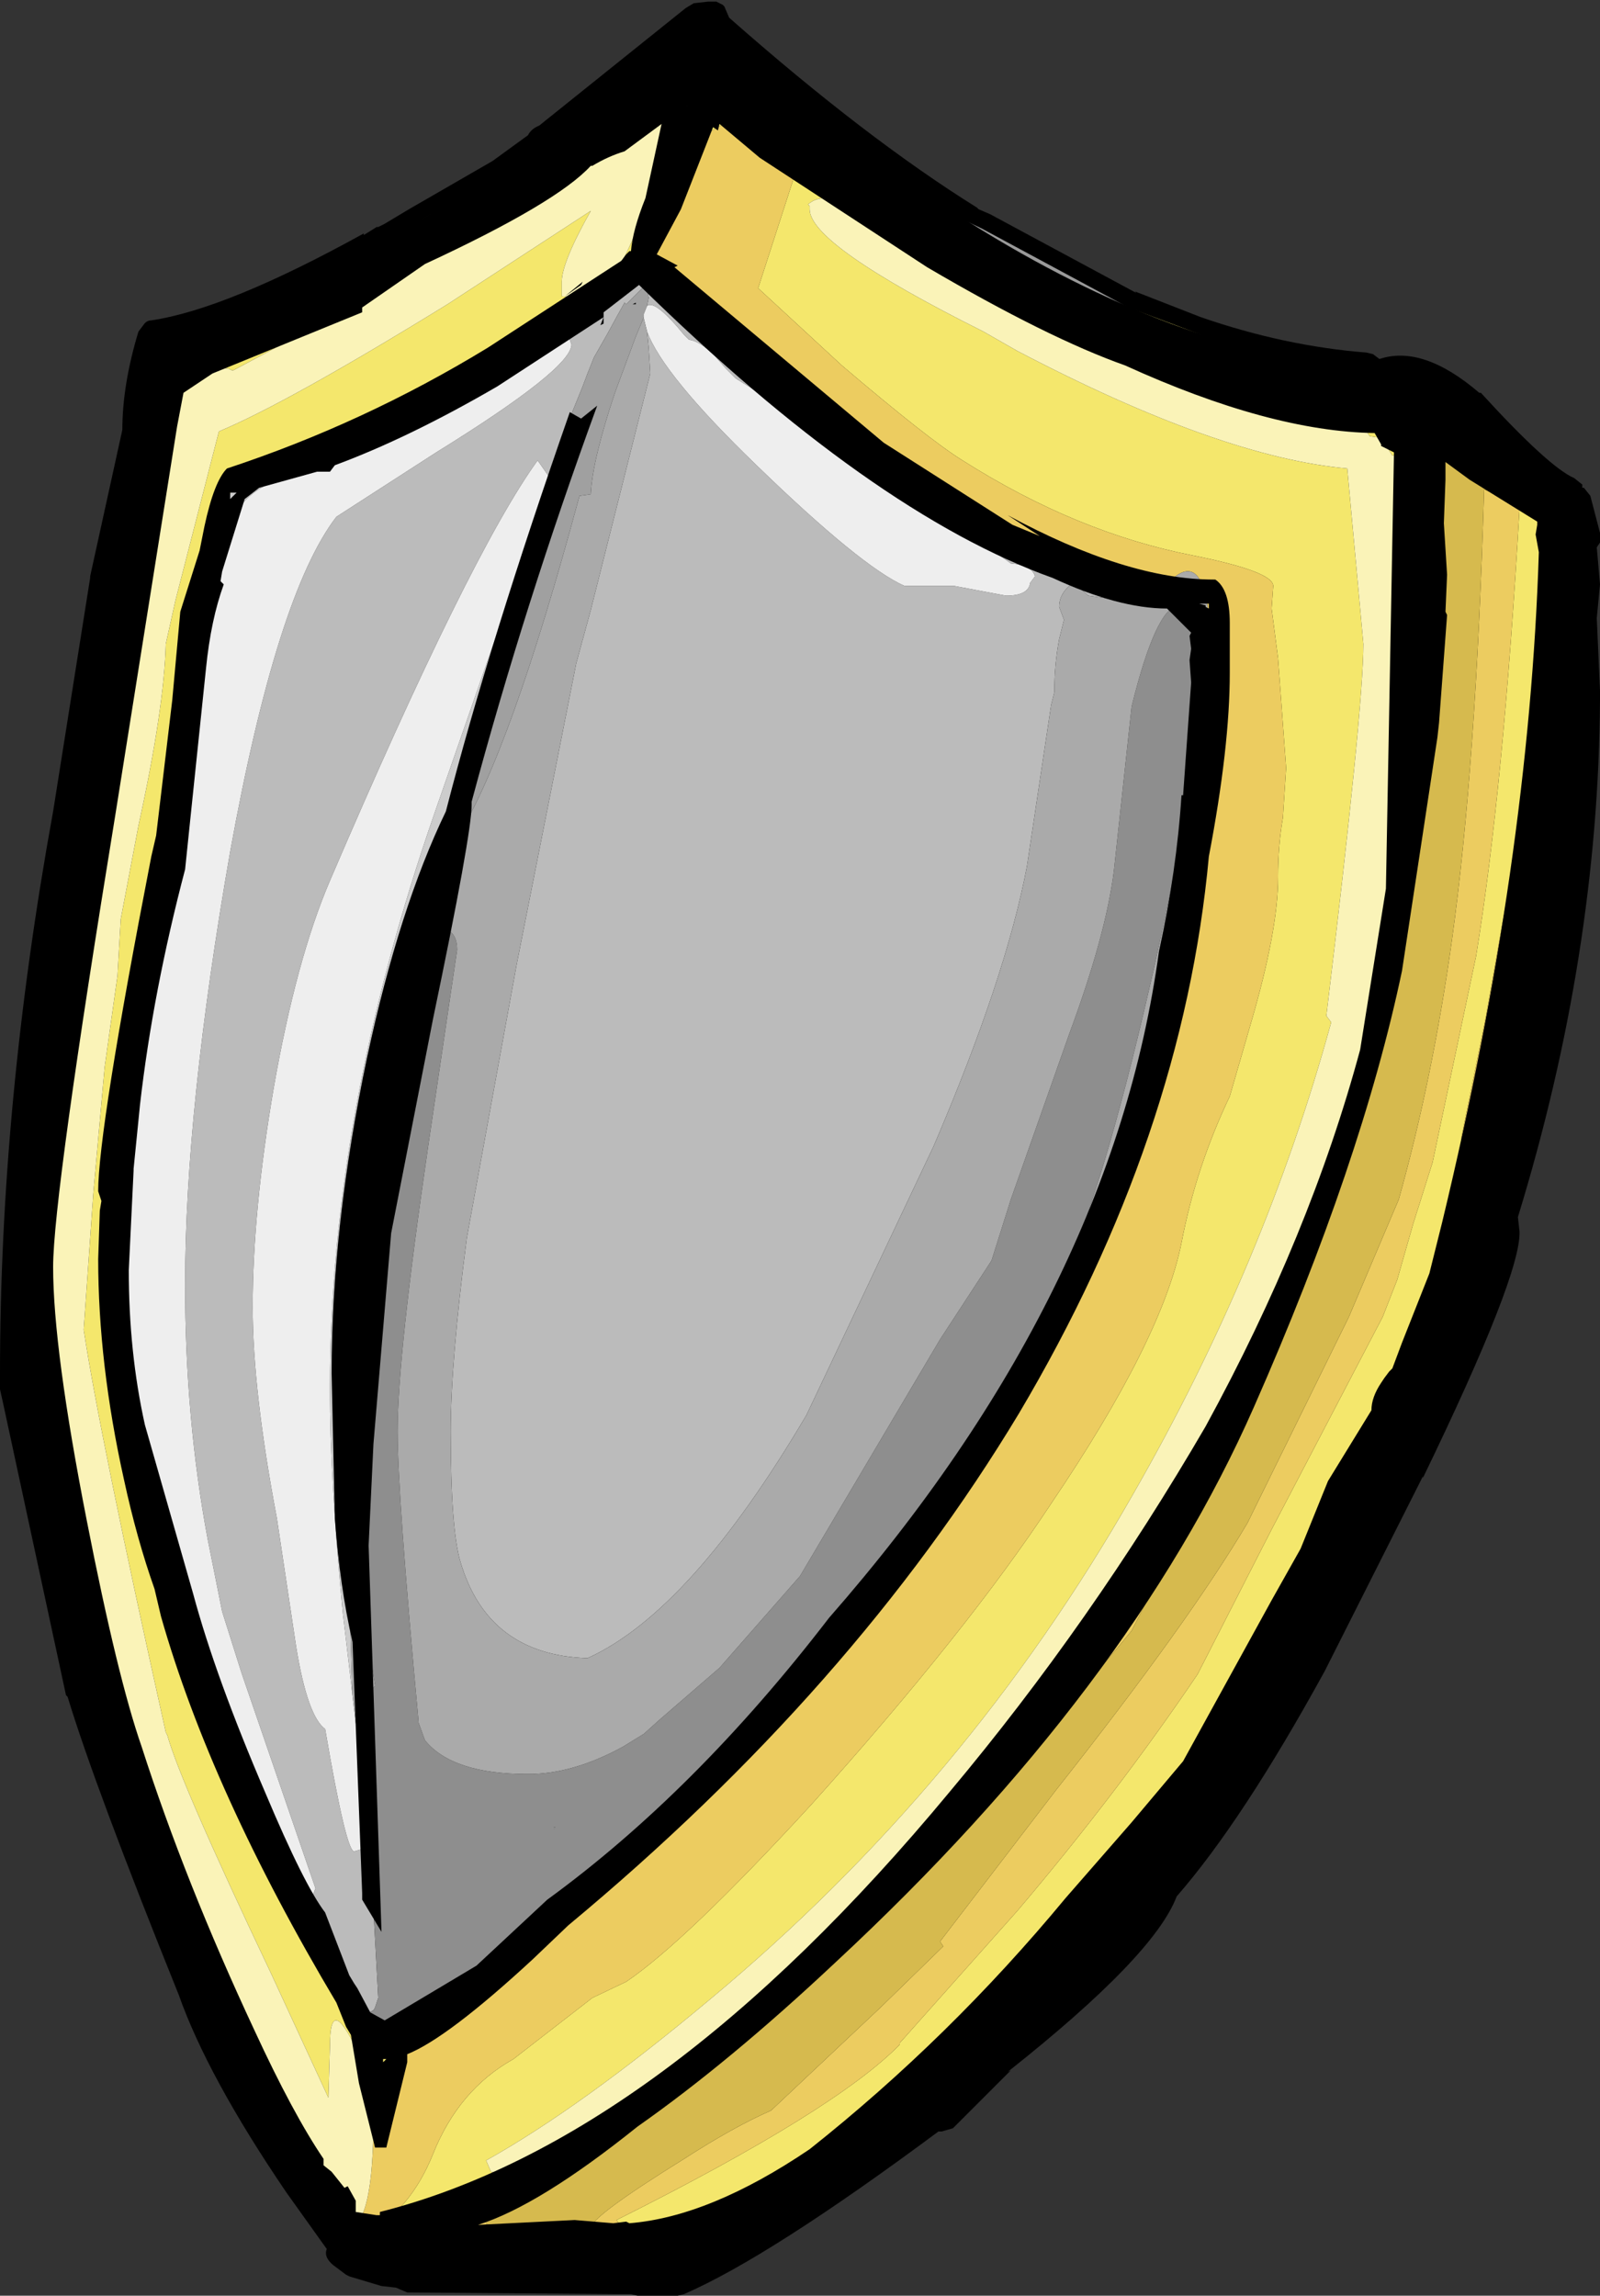<?xml version="1.0" encoding="UTF-8" standalone="no"?>
<svg xmlns:ffdec="https://www.free-decompiler.com/flash" xmlns:xlink="http://www.w3.org/1999/xlink" ffdec:objectType="shape" height="71.3px" width="49.7px" xmlns="http://www.w3.org/2000/svg">
  <rect width="100%" height="100%" fill="#333333" stroke="none"/>
  <g transform="matrix(1.0, 0.0, 0.0, 1.0, 0.5, 0.5)">
    <path d="M22.0 -0.3 L22.15 0.05 Q26.4 3.8 29.85 5.95 L29.9 6.0 30.25 6.15 34.8 8.6 34.75 8.55 36.8 9.35 Q39.4 10.25 41.95 10.45 L42.15 10.5 42.35 10.65 Q43.7 10.2 45.45 11.7 L45.5 11.7 Q47.6 14.0 48.4 14.35 L48.65 14.55 48.65 14.65 48.7 14.65 48.9 14.9 49.2 16.05 49.2 16.35 49.1 16.5 49.2 17.65 49.1 18.7 49.2 20.95 49.2 21.25 Q49.15 29.15 46.65 37.3 L46.7 37.75 Q46.75 39.1 43.7 45.4 L43.7 45.35 40.65 51.4 Q38.1 56.05 36.05 58.4 35.35 60.25 30.8 63.85 L30.9 63.8 29.1 65.6 28.75 65.7 28.65 65.7 Q23.4 69.6 20.75 70.75 L20.55 70.8 19.3 70.8 19.1 70.75 18.65 70.75 18.55 70.75 12.15 70.7 11.8 70.55 11.35 70.5 10.35 70.2 10.25 70.15 10.05 70.0 9.85 69.85 Q9.55 69.6 9.65 69.35 L8.4 67.6 Q5.95 64.0 5.05 61.45 2.45 55.0 1.6 52.2 L1.55 52.15 -0.4 43.1 -0.5 42.65 -0.5 42.15 Q-0.5 33.75 1.15 24.7 L2.3 17.45 2.3 17.4 3.3 12.85 Q3.3 11.45 3.8 9.8 L3.95 9.6 Q4.05 9.45 4.2 9.45 6.55 9.1 10.8 6.75 L10.8 6.8 11.2 6.55 11.25 6.55 11.45 6.45 12.2 6.0 14.8 4.5 15.9 3.7 Q16.0 3.5 16.25 3.4 L20.8 -0.25 21.05 -0.4 21.5 -0.45 21.75 -0.45 21.95 -0.35 22.0 -0.3 M25.55 4.7 L25.6 4.65 25.55 4.7 M20.85 2.75 L20.85 2.8 20.85 3.2 20.85 3.25 21.1 3.15 20.85 2.55 20.85 2.75" fill="#000000" fill-rule="evenodd" stroke="none"/>
    <path d="M41.1 11.9 L41.25 11.9 Q42.5 12.2 43.35 13.05 L44.4 13.4 Q44.15 13.5 44.05 13.65 L43.25 13.9 Q42.7 12.9 41.1 11.9 M44.75 13.55 Q46.35 14.2 47.05 14.9 L46.95 14.9 Q46.35 14.35 45.3 13.95 L45.15 13.9 44.75 13.65 44.75 13.55 M47.55 19.65 Q47.45 25.95 46.75 30.8 L46.8 29.35 Q46.8 27.15 47.25 22.8 L47.55 19.65 M34.65 58.2 Q33.05 60.0 31.8 60.0 L31.75 60.0 31.95 59.7 32.55 59.1 Q33.55 59.0 34.65 58.2 M13.2 68.75 L12.45 68.7 12.45 68.65 12.45 68.5 13.05 68.55 13.2 68.75 M9.65 67.7 L9.5 67.55 Q9.3 67.3 9.25 66.8 L9.45 67.05 9.6 67.3 9.6 67.45 9.65 67.7 M0.95 45.85 L0.8 45.5 0.8 44.15 0.9 45.55 0.95 45.85 M0.8 38.45 L0.8 37.55 0.85 37.55 0.8 36.85 0.9 35.0 0.9 37.6 0.85 38.35 0.8 38.45 M1.3 31.9 L2.3 25.75 2.85 23.0 2.55 25.4 1.65 31.25 Q1.4 31.5 1.3 31.9 M20.25 3.05 L20.25 3.0 20.3 3.05 20.25 3.05 M24.9 4.4 Q27.0 5.15 30.0 6.6 L34.55 9.05 28.5 6.65 Q27.1 5.35 24.9 4.4 M38.35 42.9 L37.35 44.9 39.0 40.7 39.1 40.8 38.35 42.9 M42.9 26.55 L42.95 26.1 43.1 19.9 43.1 18.95 43.15 18.6 43.5 15.75 43.65 15.9 43.65 21.9 43.5 23.35 43.25 25.25 43.1 26.35 42.85 28.0 42.85 27.5 42.9 26.8 42.9 26.55 M20.55 64.45 L20.45 64.35 20.5 64.35 20.55 64.45" fill="#999999" fill-rule="evenodd" stroke="none"/>
    <path d="M47.4 15.4 L47.7 16.5 47.55 19.65 47.25 22.8 Q46.8 27.15 46.8 29.35 L46.75 30.8 Q46.45 33.35 45.4 37.65 43.9 43.65 42.6 44.85 41.75 45.7 38.7 52.6 36.65 56.7 34.65 58.2 33.55 59.0 32.55 59.1 L31.95 59.7 29.9 61.7 28.35 63.45 Q25.95 66.65 19.05 69.0 L18.65 68.45 Q25.45 65.05 27.45 63.0 L27.45 62.95 31.1 58.85 Q34.2 55.2 36.7 51.5 L39.0 47.0 42.45 40.4 42.9 39.25 43.4 37.5 44.0 35.6 45.35 29.2 Q46.2 24.0 46.7 15.3 L47.1 15.3 Q47.4 15.45 47.45 16.3 L47.4 15.4 M14.05 68.75 L13.2 68.75 13.05 68.55 12.45 68.5 12.45 68.65 12.45 68.7 12.3 68.9 11.25 69.05 10.85 68.9 Q12.25 68.15 12.95 66.4 13.75 64.4 15.45 63.45 L17.9 61.55 18.95 61.05 Q20.8 59.8 24.7 55.55 29.55 50.15 32.15 46.2 35.6 41.1 36.2 38.1 36.65 35.75 37.7 33.55 L38.35 31.3 Q39.2 28.4 39.2 26.75 39.2 25.75 39.35 24.9 L39.45 23.35 39.2 19.95 39.0 18.4 39.05 17.7 Q39.05 17.25 36.55 16.75 32.95 16.05 29.4 13.8 28.35 13.15 25.65 10.85 L23.05 8.45 24.15 5.05 24.15 4.9 24.15 4.8 24.1 4.05 24.9 4.4 Q27.1 5.35 28.5 6.65 L34.55 9.05 37.35 10.1 41.1 11.9 Q42.7 12.9 43.25 13.9 L44.05 13.65 43.8 14.15 43.65 15.45 43.65 15.9 43.5 15.75 43.15 18.6 43.1 18.95 43.05 17.35 43.05 17.25 43.1 17.0 Q43.1 14.65 42.8 13.7 L42.8 13.65 42.75 13.65 42.4 13.1 42.05 13.05 41.95 12.9 Q41.55 12.55 41.4 12.9 L35.4 11.1 30.55 9.0 27.8 6.9 Q25.35 5.15 24.6 5.85 L24.65 5.9 24.65 6.0 Q24.65 7.1 30.05 9.8 L31.1 10.4 Q37.4 13.7 41.35 14.05 L41.85 19.5 Q41.85 21.5 40.7 31.05 L40.85 31.25 Q38.8 38.75 34.7 45.9 29.55 54.95 21.55 61.6 17.55 64.95 14.6 66.6 L14.75 66.95 15.1 67.05 Q16.35 67.05 21.35 62.95 25.85 59.3 27.75 57.15 L32.2 52.15 32.45 51.9 30.15 55.1 29.45 55.8 Q29.3 55.65 29.2 55.65 L27.2 57.85 26.4 58.75 23.1 61.8 21.1 63.85 20.55 64.45 20.25 64.7 20.15 64.75 19.1 65.5 18.9 65.6 14.05 68.75 M3.5 54.0 L3.0 52.65 1.8 48.8 1.35 47.3 0.95 45.85 0.9 45.55 0.8 44.15 0.75 41.5 0.9 41.9 0.95 44.05 Q1.1 45.2 3.15 52.85 L3.5 54.0 M4.85 11.6 Q5.05 10.9 5.65 10.8 6.4 10.2 7.65 9.65 11.2 8.15 12.0 6.9 12.8 5.75 16.1 5.15 L12.3 7.5 10.45 8.95 8.25 10.2 6.75 11.0 6.7 11.0 6.6 10.95 Q5.45 10.75 4.85 11.6 M17.85 4.2 Q18.4 2.95 20.25 3.05 L20.3 3.05 20.8 3.1 Q21.6 2.85 21.95 3.3 L22.05 3.35 Q21.8 3.4 21.5 3.65 21.0 4.0 21.0 4.25 L21.05 4.5 Q19.8 5.6 19.7 7.1 L19.45 6.9 Q19.0 8.15 16.8 9.9 L14.4 11.3 11.45 13.05 8.6 14.15 8.05 14.4 7.8 14.3 7.75 14.55 7.7 14.6 6.7 14.7 Q6.3 15.7 6.3 16.8 L5.7 19.7 5.3 23.75 2.85 34.8 Q2.85 38.8 3.55 42.75 3.8 46.0 5.0 49.25 L6.85 54.4 7.15 55.25 Q8.3 58.65 8.8 58.65 L9.1 58.55 9.3 58.95 10.3 61.5 10.35 61.95 10.4 61.95 10.5 62.7 11.15 63.6 12.65 62.2 Q14.95 61.4 18.65 57.6 L21.05 54.95 23.55 52.95 23.65 52.9 17.35 59.0 Q12.6 63.3 12.0 63.3 11.55 63.3 11.05 64.6 L10.45 62.9 Q9.75 61.55 9.75 63.0 L9.7 64.65 7.9 60.75 Q5.1 54.85 4.7 53.4 L4.65 53.3 Q2.6 44.1 2.1 40.8 L2.4 36.55 2.75 32.65 3.15 29.8 3.25 28.05 3.8 25.15 Q4.6 21.5 4.65 19.5 L4.95 18.15 6.3 12.9 Q8.45 12.0 13.4 8.95 L17.85 6.05 Q16.95 7.65 16.95 8.25 L16.95 8.7 17.55 8.75 Q18.85 8.75 20.05 4.2 L20.3 3.65 20.1 3.4 20.1 3.3 19.9 3.4 Q19.3 3.45 17.85 4.2 M22.4 3.45 L22.55 3.5 22.4 3.6 22.4 3.45 M46.95 14.9 L46.8 14.85 46.55 14.95 46.5 15.0 46.5 15.1 46.3 15.0 45.15 13.9 45.3 13.95 Q46.35 14.35 46.95 14.9 M37.35 44.9 L36.7 46.1 34.8 48.7 Q35.7 47.2 35.7 46.45 L38.1 41.65 Q40.75 36.4 41.55 33.15 L42.9 26.55 42.9 26.8 42.85 27.5 42.85 28.0 42.15 32.25 39.7 39.0 39.1 40.8 39.0 40.7 37.35 44.9 M47.45 18.15 L47.45 18.05 47.45 18.25 47.45 18.15 M43.25 25.25 L43.2 25.9 43.1 26.35 43.25 25.25 M46.65 26.85 L46.6 25.75 45.65 31.1 44.9 34.8 44.9 34.85 Q44.9 36.0 44.3 38.0 46.65 31.1 46.65 26.85 M28.5 14.8 L32.0 16.9 31.65 16.95 Q30.65 16.95 29.4 15.75 L28.5 14.8 M37.4 19.45 L37.65 20.0 Q37.65 23.1 36.7 27.85 L37.2 23.4 37.45 21.7 37.4 19.45 M35.45 32.95 Q33.65 39.65 31.8 41.85 L30.6 43.35 31.3 41.9 31.4 41.75 32.15 40.85 33.9 36.7 35.45 32.95 M35.75 55.55 L37.5 52.45 37.1 53.05 35.65 55.45 35.75 55.55 M20.55 64.45 L20.5 64.35 20.45 64.35 20.55 64.45 M9.6 67.3 L9.45 67.05 9.6 67.25 9.6 67.3" fill="#f4e76c" fill-rule="evenodd" stroke="none"/>
    <path d="M35.3 17.9 L35.5 17.95 35.45 18.05 35.4 18.05 35.3 17.9 M37.05 19.1 L37.4 19.45 37.45 21.7 37.2 23.4 36.7 27.85 35.8 31.6 35.45 32.95 33.9 36.7 32.15 40.85 31.4 41.75 31.8 41.0 Q34.1 36.75 35.6 30.55 37.05 24.45 37.05 19.6 L37.05 19.1 M26.5 49.1 L23.7 52.8 23.65 52.9 23.55 52.95 21.05 54.95 21.5 54.4 26.5 49.1 M19.5 9.25 L19.5 9.3 19.5 9.4 19.5 9.35 19.5 9.25 M13.45 25.1 L12.35 29.1 Q11.05 34.85 10.65 39.4 10.35 42.85 10.35 49.05 L10.45 52.15 10.15 49.6 Q9.75 45.45 9.75 42.6 9.75 34.1 13.0 24.75 L15.75 16.85 16.0 16.15 15.05 19.0 Q13.35 24.45 13.35 24.9 L13.45 25.1 M7.7 14.6 Q7.0 15.0 6.75 15.6 L6.3 16.8 Q6.3 15.7 6.7 14.7 L7.7 14.6 M5.3 23.75 L5.25 24.0 3.85 33.4 Q3.45 35.9 3.45 40.8 L3.55 42.75 Q2.85 38.8 2.85 34.8 L5.3 23.75" fill="#cccccc" fill-rule="evenodd" stroke="none"/>
    <path d="M44.4 13.4 L44.7 13.35 44.75 13.55 44.75 13.65 Q43.95 13.4 43.95 14.7 L43.85 20.4 43.5 24.1 43.55 24.45 42.6 30.5 Q41.6 35.8 38.95 41.65 L38.35 42.9 39.1 40.8 39.7 39.0 42.15 32.25 42.85 28.0 43.1 26.35 43.2 25.9 43.25 25.25 43.5 23.35 43.65 21.9 43.65 15.9 43.65 15.45 43.8 14.15 44.05 13.65 Q44.15 13.5 44.4 13.4 M47.05 14.9 Q47.3 15.0 47.4 15.4 L47.45 16.3 Q47.4 15.45 47.1 15.3 L46.7 15.3 Q46.2 24.0 45.35 29.2 L44.0 35.6 43.4 37.5 42.9 39.25 42.45 40.4 39.0 47.0 36.7 51.5 Q34.2 55.2 31.1 58.85 L27.45 62.95 27.45 63.0 Q25.45 65.05 18.65 68.45 L19.05 69.0 Q25.95 66.65 28.35 63.45 L29.9 61.7 31.95 59.7 31.75 60.0 Q24.15 69.3 20.25 69.3 L20.2 69.3 Q19.15 69.95 18.5 69.95 L18.05 69.9 18.0 69.45 18.1 69.4 17.9 69.35 17.75 69.3 17.75 69.05 17.8 69.0 17.9 68.85 17.85 68.7 Q17.85 68.35 20.75 66.55 22.3 65.55 23.45 65.05 L26.85 61.85 28.8 59.95 28.7 59.8 32.3 55.1 Q36.45 49.85 38.25 46.8 L41.4 40.4 42.95 36.75 Q44.0 33.0 44.6 28.7 45.35 23.3 45.6 14.7 L46.3 15.0 46.5 15.1 46.5 15.0 46.55 14.95 46.8 14.85 46.95 14.9 47.05 14.9 M14.85 69.15 L14.45 69.3 14.0 69.2 13.95 68.8 14.05 68.75 18.9 65.6 19.1 65.5 17.55 66.5 16.55 67.4 Q14.6 68.25 14.6 68.5 L14.65 68.75 14.75 68.85 14.85 68.9 14.85 69.15 M10.85 68.9 L10.65 69.0 10.35 68.7 Q11.1 68.55 11.1 65.3 L11.05 64.6 Q11.55 63.3 12.0 63.3 12.6 63.3 17.35 59.0 L23.65 52.9 23.7 52.8 26.5 49.1 Q26.8 48.8 27.0 48.65 28.65 47.25 30.2 44.2 L30.6 43.35 31.8 41.85 Q33.65 39.65 35.45 32.95 L35.8 31.6 36.7 27.85 Q37.65 23.1 37.65 20.0 L37.4 19.45 37.05 19.1 37.05 19.05 37.05 18.95 37.05 18.65 Q36.85 16.7 35.95 17.45 L35.5 17.95 35.3 17.9 Q35.1 17.6 34.5 17.6 34.35 17.6 34.2 17.75 L32.0 16.9 28.5 14.8 25.8 12.8 Q19.65 8.05 19.65 7.5 L19.7 7.1 Q19.8 5.6 21.05 4.5 L21.0 4.25 Q21.0 4.0 21.5 3.65 21.8 3.4 22.05 3.35 L22.35 3.3 22.4 3.45 22.4 3.6 22.55 3.5 Q23.8 2.95 24.1 4.05 L24.15 4.8 24.15 4.9 24.15 5.05 23.05 8.45 25.65 10.85 Q28.35 13.15 29.4 13.8 32.95 16.05 36.55 16.75 39.05 17.25 39.05 17.7 L39.0 18.4 39.2 19.95 39.45 23.35 39.35 24.9 Q39.2 25.75 39.2 26.75 39.2 28.4 38.35 31.3 L37.7 33.55 Q36.65 35.75 36.2 38.1 35.6 41.1 32.15 46.2 29.55 50.15 24.7 55.55 20.8 59.8 18.95 61.05 L17.9 61.55 15.45 63.45 Q13.75 64.4 12.95 66.4 12.25 68.15 10.85 68.9 M36.7 46.1 L36.45 46.5 36.45 46.65 34.65 50.15 29.7 56.1 29.5 55.85 29.45 55.8 30.15 55.1 32.45 51.9 34.8 48.7 36.7 46.1 M26.4 58.75 L24.45 60.95 Q23.05 62.65 20.25 64.7 L20.55 64.45 21.1 63.85 23.1 61.8 26.4 58.75 M47.45 18.15 L47.45 18.25 47.45 18.05 47.45 18.15 M46.65 26.85 Q46.65 31.1 44.3 38.0 44.9 36.0 44.9 34.85 L44.9 34.8 45.65 31.1 46.6 25.75 46.65 26.85 M35.75 55.55 L35.65 55.45 37.1 53.05 37.5 52.45 35.75 55.55" fill="#eccc60" fill-rule="evenodd" stroke="none"/>
    <path d="M17.8 69.0 L16.5 69.3 16.05 68.9 Q15.65 69.45 15.3 69.45 L14.85 69.35 14.85 69.15 14.85 68.9 14.75 68.85 14.65 68.75 14.6 68.5 Q14.6 68.25 16.55 67.4 L17.55 66.5 19.1 65.5 20.15 64.75 20.25 64.7 Q23.05 62.65 24.45 60.95 L26.4 58.75 27.2 57.85 29.2 55.65 Q29.3 55.65 29.45 55.8 L29.5 55.85 29.7 56.1 34.65 50.15 36.45 46.65 36.45 46.5 36.7 46.1 37.35 44.9 38.35 42.9 38.95 41.65 Q41.6 35.8 42.6 30.5 L43.55 24.45 43.5 24.1 43.85 20.4 43.95 14.7 Q43.95 13.4 44.75 13.65 L45.15 13.9 46.3 15.0 45.6 14.7 Q45.35 23.3 44.6 28.7 44.0 33.0 42.95 36.75 L41.4 40.4 38.25 46.8 Q36.45 49.85 32.3 55.1 L28.7 59.8 28.8 59.95 26.85 61.85 23.45 65.05 Q22.3 65.55 20.75 66.55 17.85 68.35 17.85 68.7 L17.9 68.85 17.8 69.0" fill="#d6ba4e" fill-rule="evenodd" stroke="none"/>
    <path d="M10.35 68.7 L10.25 68.7 Q9.85 68.7 9.7 68.1 L9.65 67.7 9.6 67.45 9.6 67.3 9.6 67.25 9.45 67.05 9.25 66.8 Q8.25 65.5 6.65 62.0 4.45 57.4 3.5 54.0 L3.15 52.85 Q1.1 45.2 0.95 44.05 L0.9 41.9 0.75 41.5 0.75 40.75 0.6 40.25 0.8 38.45 0.85 38.35 0.9 37.6 0.9 35.0 0.9 34.5 1.15 32.5 1.3 31.9 Q1.4 31.5 1.65 31.25 L2.55 25.4 2.85 23.0 3.05 21.7 3.6 18.0 Q3.9 14.9 4.15 13.35 4.35 12.2 4.85 11.6 5.45 10.75 6.6 10.95 L6.7 11.0 6.75 11.0 8.25 10.2 10.45 8.95 12.3 7.5 16.1 5.15 17.85 4.2 Q19.3 3.45 19.9 3.4 L20.1 3.3 20.1 3.4 20.3 3.65 20.05 4.2 Q18.85 8.75 17.55 8.75 L16.95 8.7 16.95 8.25 Q16.95 7.65 17.85 6.05 L13.4 8.95 Q8.45 12.0 6.3 12.9 L4.95 18.15 4.65 19.5 Q4.6 21.5 3.8 25.15 L3.25 28.05 3.15 29.8 2.75 32.65 2.4 36.55 2.1 40.8 Q2.6 44.1 4.65 53.3 L4.7 53.4 Q5.1 54.85 7.9 60.75 L9.7 64.65 9.75 63.0 Q9.75 61.55 10.45 62.9 L11.05 64.6 11.1 65.3 Q11.1 68.55 10.35 68.7 M32.45 51.9 L32.2 52.15 27.75 57.15 Q25.85 59.3 21.35 62.95 16.35 67.05 15.1 67.05 L14.75 66.95 14.6 66.6 Q17.55 64.95 21.55 61.6 29.55 54.95 34.7 45.9 38.8 38.75 40.85 31.25 L40.7 31.05 Q41.85 21.5 41.85 19.5 L41.35 14.05 Q37.4 13.7 31.1 10.4 L30.05 9.8 Q24.65 7.1 24.65 6.0 L24.65 5.9 24.6 5.85 Q25.35 5.15 27.8 6.9 L30.55 9.0 35.4 11.1 41.4 12.9 Q41.55 12.55 41.95 12.9 L42.05 13.05 42.4 13.1 42.75 13.65 42.8 13.65 42.8 13.7 Q43.1 14.65 43.1 17.0 L43.05 17.25 43.05 17.35 43.1 18.95 43.1 19.9 42.95 26.1 42.9 26.55 41.55 33.15 Q40.75 36.4 38.1 41.65 L35.7 46.45 Q35.7 47.2 34.8 48.7 L32.45 51.9" fill="#faf3b8" fill-rule="evenodd" stroke="none"/>
    <path d="M19.7 7.1 L19.65 7.5 Q19.65 8.05 25.8 12.8 L28.5 14.8 29.4 15.75 Q30.65 16.95 31.65 16.95 L32.0 16.9 34.2 17.75 34.0 18.1 33.3 18.0 33.25 17.95 32.85 17.6 Q32.4 17.9 32.4 18.35 L32.55 18.75 32.4 19.35 Q32.25 20.15 32.25 21.0 L32.15 21.4 31.4 26.4 Q30.75 29.85 28.5 35.1 L24.55 43.45 Q20.95 49.55 17.75 51.0 14.65 50.9 13.8 48.0 13.5 47.0 13.5 43.95 13.5 41.8 14.0 37.95 L15.55 29.45 17.4 20.1 17.85 18.45 19.7 11.1 19.65 10.3 19.6 9.8 Q20.1 11.15 23.0 13.95 26.25 17.1 27.6 17.7 L29.1 17.7 29.15 17.7 30.75 18.0 Q31.45 18.0 31.5 17.6 L31.65 17.4 Q31.55 17.05 30.9 17.0 L26.5 13.85 22.35 11.25 22.05 10.95 21.7 10.55 Q21.25 10.1 20.9 10.05 L20.75 9.9 Q19.85 8.8 19.6 9.0 L19.65 8.75 19.6 8.5 19.5 8.4 18.95 8.95 18.9 8.9 18.65 9.35 18.35 9.9 17.95 10.6 17.75 11.1 17.6 11.5 16.95 13.1 16.55 14.45 16.55 14.5 16.55 14.55 16.5 14.7 16.55 14.3 16.2 13.8 Q14.1 16.7 9.75 26.85 8.7 29.3 8.0 33.3 7.35 37.1 7.35 40.1 7.35 42.7 8.1 46.65 L8.7 50.65 Q9.05 52.8 9.6 53.2 10.25 57.0 10.5 57.0 L10.85 56.9 10.9 56.8 11.25 57.4 11.1 58.8 11.25 61.55 11.15 61.85 Q11.1 62.0 10.85 62.0 11.1 62.4 11.55 62.4 L12.65 62.2 11.15 63.6 10.5 62.7 10.4 61.95 10.35 61.95 10.3 61.5 9.3 58.95 9.1 58.55 9.2 58.4 9.3 58.15 7.0 51.45 6.4 49.55 5.95 47.3 Q5.25 43.55 5.25 39.4 5.25 33.95 6.65 25.95 8.1 17.95 9.95 15.55 L13.05 13.55 Q17.25 10.95 17.25 10.2 L17.15 9.9 17.0 9.8 16.8 9.9 Q19.0 8.15 19.45 6.9 L19.7 7.1 M16.7 56.25 L16.75 56.25 16.7 56.3 16.7 56.25" fill="#bbbbbb" fill-rule="evenodd" stroke="none"/>
    <path d="M16.5 14.7 L16.55 14.55 16.55 14.5 16.55 14.45 16.95 13.1 17.6 11.5 17.75 11.1 17.95 10.6 18.35 9.9 18.65 9.35 18.9 8.9 18.95 8.95 19.5 8.4 19.6 8.5 19.65 8.75 19.6 9.0 19.5 9.25 19.5 9.35 19.25 9.95 18.6 11.7 Q17.9 13.8 17.85 14.85 L17.5 14.9 Q15.35 22.9 13.7 25.5 L13.45 25.1 13.35 24.9 Q13.35 24.45 15.05 19.0 L16.0 16.15 16.5 14.7" fill="#a0a0a0" fill-rule="evenodd" stroke="none"/>
    <path d="M19.6 9.0 Q19.85 8.8 20.75 9.9 L20.9 10.05 Q21.25 10.1 21.7 10.55 L22.05 10.95 22.35 11.25 26.5 13.85 30.9 17.0 Q31.55 17.05 31.65 17.4 L31.5 17.6 Q31.45 18.0 30.75 18.0 L29.15 17.7 29.1 17.7 27.6 17.7 Q26.25 17.1 23.0 13.95 20.1 11.15 19.6 9.8 L19.5 9.4 19.5 9.3 19.5 9.25 19.6 9.0 M10.7 54.3 L10.95 56.7 10.9 56.8 10.85 56.9 10.5 57.0 Q10.25 57.0 9.6 53.2 9.05 52.8 8.7 50.65 L8.1 46.65 Q7.35 42.7 7.35 40.1 7.35 37.1 8.0 33.3 8.7 29.3 9.75 26.85 14.1 16.7 16.2 13.8 L16.55 14.3 16.5 14.7 16.0 16.15 15.75 16.85 13.0 24.75 Q9.75 34.1 9.75 42.6 9.75 45.45 10.15 49.6 L10.45 52.15 10.7 54.3 M16.8 9.9 L17.0 9.8 17.15 9.9 17.25 10.2 Q17.25 10.95 13.05 13.55 L9.95 15.55 Q8.1 17.95 6.65 25.95 5.25 33.95 5.25 39.4 5.25 43.55 5.95 47.3 L6.4 49.55 7.0 51.45 9.3 58.15 9.2 58.4 9.1 58.55 8.8 58.65 Q8.3 58.65 7.15 55.25 L6.85 54.4 5.0 49.25 Q3.8 46.0 3.55 42.75 L3.45 40.8 Q3.45 35.9 3.85 33.4 L5.25 24.0 5.3 23.75 5.7 19.7 6.3 16.8 6.75 15.6 Q7.0 15.0 7.7 14.6 L7.75 14.55 7.8 14.3 8.05 14.4 8.6 14.15 11.45 13.05 14.4 11.3 16.8 9.9" fill="#eeeeee" fill-rule="evenodd" stroke="none"/>
    <path d="M30.6 43.35 L30.2 44.2 Q28.65 47.25 27.0 48.65 26.8 48.8 26.5 49.1 L21.5 54.4 21.05 54.95 18.65 57.6 Q14.95 61.4 12.65 62.2 L11.55 62.4 Q11.1 62.4 10.85 62.0 11.1 62.0 11.15 61.85 L11.25 61.55 11.1 58.8 11.25 57.4 10.9 56.8 10.95 56.7 10.7 54.3 10.65 53.75 Q10.65 52.8 10.9 52.2 L11.15 51.85 Q10.8 49.8 10.55 45.8 10.55 44.0 11.65 36.85 12.8 29.5 13.35 28.35 13.7 28.5 13.7 29.0 L12.8 35.1 Q11.85 41.6 11.85 43.95 11.85 45.95 12.5 52.95 L12.5 53.0 12.7 53.55 Q13.55 54.6 15.9 54.6 17.3 54.6 18.85 53.75 L19.5 53.35 20.0 52.9 21.85 51.3 24.35 48.45 28.7 41.1 30.3 38.65 30.9 36.75 32.7 31.65 Q33.85 28.55 34.1 26.55 L34.65 21.45 Q35.4 18.4 36.1 18.3 36.75 18.2 36.75 20.1 36.75 23.55 35.2 30.2 33.75 36.5 32.45 39.3 L31.3 41.9 30.6 43.35 M16.7 56.25 L16.7 56.3 16.75 56.25 16.7 56.25" fill="#8e8e8e" fill-rule="evenodd" stroke="none"/>
    <path d="M34.2 17.75 Q34.35 17.6 34.5 17.6 35.1 17.6 35.3 17.9 L35.4 18.05 35.45 18.05 35.5 17.95 35.95 17.45 Q36.85 16.7 37.05 18.65 L37.05 18.95 37.05 19.05 37.05 19.1 37.05 19.6 Q37.05 24.45 35.6 30.55 34.1 36.75 31.8 41.0 L31.4 41.75 31.3 41.9 32.45 39.3 Q33.75 36.5 35.2 30.2 36.75 23.55 36.75 20.1 36.75 18.2 36.1 18.3 35.4 18.4 34.65 21.45 L34.1 26.55 Q33.85 28.55 32.7 31.65 L30.9 36.75 30.3 38.65 28.7 41.1 24.35 48.45 21.85 51.3 20.0 52.9 19.5 53.35 18.85 53.75 Q17.3 54.6 15.9 54.6 13.55 54.6 12.7 53.55 L12.5 53.0 12.5 52.95 Q11.85 45.95 11.85 43.95 11.85 41.6 12.8 35.1 L13.7 29.0 Q13.7 28.5 13.35 28.35 12.8 29.5 11.65 36.85 10.55 44.0 10.55 45.8 10.8 49.8 11.15 51.85 L10.9 52.2 Q10.65 52.8 10.65 53.75 L10.7 54.3 10.45 52.15 10.35 49.05 Q10.35 42.85 10.65 39.4 11.05 34.85 12.35 29.1 L13.45 25.1 13.7 25.5 Q15.35 22.9 17.5 14.9 L17.85 14.85 Q17.9 13.8 18.6 11.7 L19.25 9.95 19.5 9.35 19.5 9.4 19.6 9.8 19.65 10.3 19.7 11.1 17.85 18.45 17.4 20.1 15.55 29.45 14.0 37.95 Q13.5 41.8 13.5 43.95 13.5 47.0 13.8 48.0 14.65 50.9 17.75 51.0 20.95 49.55 24.55 43.45 L28.5 35.1 Q30.75 29.85 31.4 26.4 L32.15 21.4 32.25 21.0 Q32.25 20.15 32.4 19.35 L32.55 18.75 32.4 18.35 Q32.4 17.9 32.85 17.6 L33.25 17.95 33.3 18.0 34.0 18.1 34.2 17.75" fill="#aaaaaa" fill-rule="evenodd" stroke="none"/>
    <path d="M42.25 11.2 Q43.5 10.65 45.1 12.05 47.35 14.45 48.2 14.8 L48.15 14.9 48.4 15.05 48.7 16.15 48.55 16.25 48.7 17.65 48.6 18.7 48.7 21.25 Q48.7 29.0 46.1 37.35 L46.2 37.75 Q46.2 39.05 43.25 45.15 L40.2 51.15 Q37.65 55.85 35.6 58.15 34.95 59.9 30.5 63.45 L28.75 65.2 28.45 65.2 28.4 65.25 Q23.2 69.15 20.55 70.3 L19.3 70.3 19.3 70.25 18.65 70.25 18.55 70.25 12.15 70.2 11.45 70.0 10.55 69.75 10.3 69.55 Q9.9 69.45 10.6 69.25 L10.2 69.25 8.8 67.3 Q6.4 63.8 5.5 61.25 L2.05 52.05 0.05 42.85 0.0 42.65 0.0 42.15 Q0.0 33.8 1.65 24.75 L2.8 17.5 3.8 12.85 Q3.8 11.5 4.25 9.95 6.7 9.6 11.05 7.2 L11.4 7.0 11.7 6.85 12.45 6.4 Q13.9 5.5 15.05 4.9 L16.25 4.05 16.5 3.8 21.15 0.1 21.6 0.0 21.65 0.05 21.5 0.1 Q26.0 4.15 29.6 6.4 36.05 10.45 41.9 10.95 L42.25 11.2 M47.2 16.1 L47.25 15.8 47.25 15.7 45.15 14.4 44.4 13.85 44.4 14.4 44.35 15.75 44.45 17.35 44.4 18.5 44.45 18.6 44.2 21.95 44.15 22.4 43.9 24.05 43.05 29.65 Q41.8 35.6 38.45 43.2 34.6 51.95 25.45 60.45 22.15 63.55 19.3 65.55 16.25 68.0 14.35 68.6 L17.35 68.45 18.55 68.55 18.95 68.5 19.05 68.55 Q21.55 68.35 24.65 66.25 29.0 62.8 32.6 58.45 L34.65 56.1 36.25 54.2 39.0 49.2 39.9 47.6 40.75 45.5 42.1 43.3 Q42.1 42.9 42.4 42.45 L42.5 42.3 42.65 42.1 42.75 42.0 43.05 41.2 43.9 39.05 44.3 37.45 Q47.0 26.25 47.3 16.65 L47.2 16.1 M42.4 13.3 L42.2 12.95 Q38.95 12.9 34.45 10.85 32.05 10.0 28.3 7.8 L23.1 4.4 21.85 3.35 21.8 3.55 21.65 3.45 20.65 6.0 19.9 7.4 20.55 7.75 20.45 7.8 26.95 13.25 30.95 15.8 31.8 16.15 30.8 15.5 Q34.5 17.5 37.2 17.5 L37.25 17.5 Q37.7 17.8 37.7 18.85 L37.7 18.95 37.7 20.4 Q37.7 22.7 37.05 26.1 36.25 34.8 31.15 43.4 26.0 51.95 17.15 59.3 L16.05 60.35 Q13.4 62.8 12.15 63.3 L12.15 63.55 11.5 66.2 11.15 66.2 10.65 64.2 10.4 62.7 10.25 62.45 9.95 61.7 Q6.05 55.15 4.5 49.7 L4.3 48.85 Q3.75 47.3 3.35 45.45 2.55 41.85 2.55 38.6 L2.6 37.1 2.65 36.8 2.55 36.5 Q2.55 34.6 4.2 26.1 L4.35 25.45 4.85 21.25 5.1 18.5 5.7 16.6 5.85 15.85 Q6.15 14.45 6.55 14.05 10.8 12.65 14.65 10.3 L18.8 7.6 18.95 7.4 19.05 7.3 19.1 7.3 Q19.15 6.65 19.55 5.65 L20.05 3.35 18.9 4.2 Q18.4 4.35 17.9 4.65 L17.85 4.65 Q16.8 5.8 12.7 7.7 L10.75 9.05 10.75 9.2 6.1 11.1 5.2 11.7 5.0 12.75 3.1 24.7 Q1.15 36.65 1.15 38.85 1.15 41.4 2.2 46.75 3.15 51.6 3.9 53.75 5.25 57.95 7.4 62.55 8.6 65.15 9.55 66.55 L9.55 66.75 9.8 66.95 10.2 67.45 10.3 67.4 10.55 67.85 10.55 68.2 11.2 68.3 11.3 68.3 11.3 68.2 Q20.0 66.0 29.0 55.15 33.4 49.9 36.95 43.8 40.2 37.85 41.75 32.1 L42.55 27.1 42.8 13.55 42.4 13.35 42.4 13.3 M26.0 4.7 L26.0 4.65 25.7 4.5 26.0 4.7 M20.85 2.75 L20.75 2.8 20.85 2.8 20.85 2.75 M22.15 1.65 L22.45 1.9 22.15 1.6 22.15 1.65 M36.75 18.25 L36.95 18.3 36.95 18.35 37.05 18.4 37.05 18.25 36.75 18.25 M18.15 9.6 L18.25 9.35 18.25 9.45 18.25 9.55 18.15 9.6 M17.55 8.35 L17.05 8.7 17.6 8.25 17.55 8.35 M19.15 8.95 L19.25 8.9 19.25 8.95 19.15 8.95 M36.25 24.2 L36.5 20.7 36.45 20.0 36.5 19.65 36.45 19.25 36.5 19.15 35.75 18.4 Q34.25 18.4 32.2 17.45 26.6 15.45 19.35 8.35 L18.25 9.2 18.25 9.35 14.95 11.5 Q12.2 13.1 9.9 13.95 L9.75 14.15 9.35 14.15 7.55 14.65 7.1 15.0 6.4 17.25 6.35 17.55 6.4 17.6 6.45 17.65 Q6.05 18.75 5.9 20.25 L5.4 25.05 5.25 26.5 Q4.25 30.3 3.85 33.8 L3.65 35.8 3.65 35.85 3.5 38.95 Q3.5 41.5 4.0 43.75 L5.5 49.0 Q6.2 51.6 7.75 55.2 8.95 58.05 9.6 58.9 L10.35 60.85 10.5 61.1 10.6 61.25 11.0 62.0 11.45 62.25 14.3 60.55 16.5 58.5 Q21.1 55.15 25.25 49.75 34.05 39.7 35.5 29.05 36.05 26.55 36.2 24.2 L36.25 24.2 M6.65 15.0 L6.85 14.8 6.65 14.8 6.65 15.0 M14.15 24.4 L14.15 24.5 Q14.15 25.4 12.95 31.15 L11.65 37.8 11.1 44.35 10.95 47.5 11.35 59.5 10.75 58.5 10.75 58.35 10.75 58.3 10.45 50.5 Q10.05 48.75 9.9 46.65 L9.8 42.15 Q9.8 37.55 10.9 32.35 11.9 27.7 13.35 24.7 14.7 19.45 17.2 12.3 L17.55 12.5 18.05 12.1 Q15.8 18.25 14.15 24.4 M11.4 63.45 L11.4 63.55 11.5 63.45 11.4 63.45" fill="#000000" fill-rule="evenodd" stroke="none"/>
  </g>
</svg>
